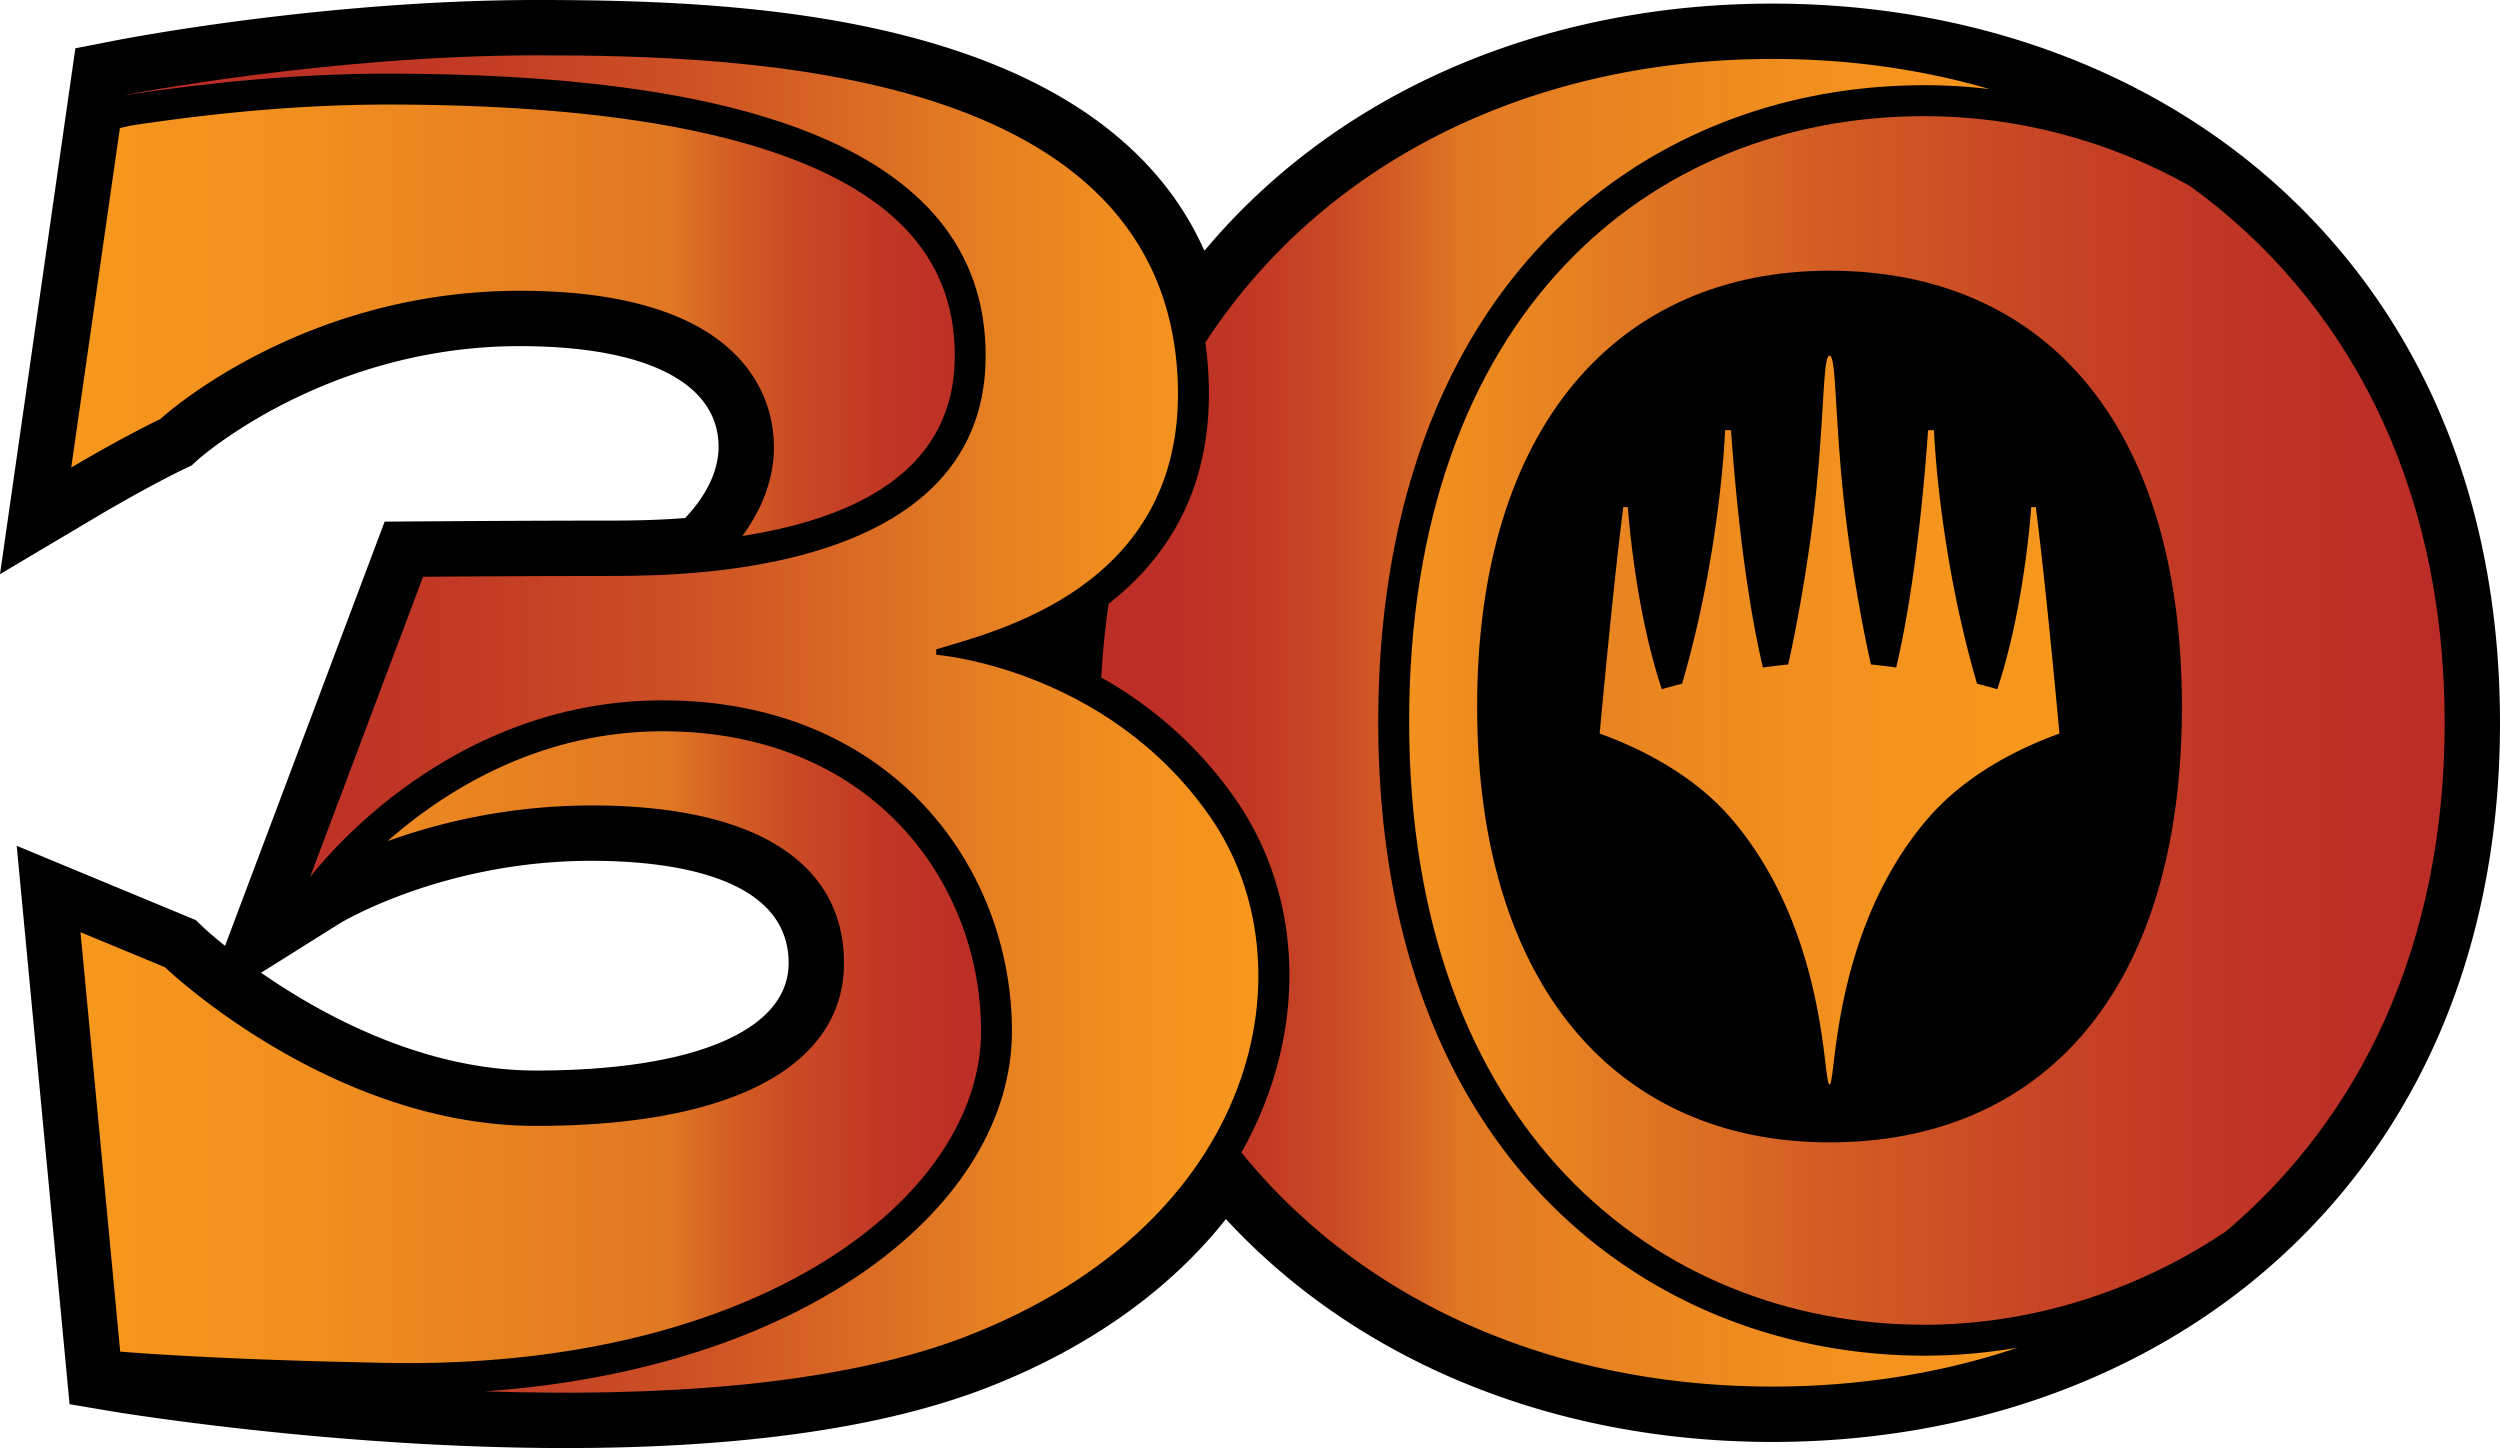 <svg xmlns="http://www.w3.org/2000/svg" xml:space="preserve" width="149.999" height="86.883"><g transform="translate(-4.694 -4.388)"><path d="M38.639 91.271c-14.092 0-27.129-2.186-27.259-2.207l-2.512-.424-3.171-33.503 10.746 4.457.452.434c.019.019.479.45 1.302 1.11l9.576-25.453 2.281-.015c.021 0 6.498-.047 11.338-.047 1.162 0 2.686-.019 4.408-.153.733-.765 2.008-2.367 2.008-4.27 0-3.841-4.35-6.044-11.934-6.044-11.647 0-19.238 6.754-19.313 6.821l-.359.329-.444.216c-2.176 1.046-4.977 2.7-5.096 2.771l-5.968 3.543 4.522-31.55 2.315-.452c.507-.101 12.587-2.446 25.378-2.446 7.76 0 16.767.344 24.728 2.896 7.689 2.467 12.83 6.546 15.321 12.15a39 39 0 0 1 3.286-3.464c7.857-7.329 18.791-11.366 30.789-11.366s22.933 4.037 30.789 11.366c8.42 7.855 12.871 18.847 12.871 31.784s-4.451 23.928-12.87 31.784c-7.857 7.329-18.792 11.366-30.79 11.366s-22.932-4.037-30.789-11.366a39 39 0 0 1-1.996-2.005c-3.412 4.316-8.344 7.799-14.377 10.133-6.184 2.392-14.674 3.605-25.232 3.605m-18.28-28.519c3.626 2.517 9.725 5.868 16.488 5.868 9.496 0 15.164-2.409 15.164-6.446 0-5.341-7.408-6.138-11.825-6.138-8.921 0-15.056 3.724-15.116 3.761z"/><linearGradient id="a" x1="12.168" x2="151.374" y1="47.829" y2="47.829" gradientUnits="userSpaceOnUse"><stop offset="0" style="stop-color:#bb2c26"/><stop offset=".079" style="stop-color:#bd3026"/><stop offset=".16" style="stop-color:#c33d25"/><stop offset=".243" style="stop-color:#cd5125"/><stop offset=".326" style="stop-color:#db6e23"/><stop offset=".35" style="stop-color:#e07823"/><stop offset=".381" style="stop-color:#e78221"/><stop offset=".448" style="stop-color:#f3921e"/><stop offset=".5" style="stop-color:#f7981d"/><stop offset=".552" style="stop-color:#f3921e"/><stop offset=".619" style="stop-color:#e78221"/><stop offset=".65" style="stop-color:#e07823"/><stop offset=".733" style="stop-color:#d35d24"/><stop offset=".837" style="stop-color:#c64225"/><stop offset=".929" style="stop-color:#be3226"/><stop offset="1" style="stop-color:#bb2c26"/></linearGradient><path fill="url(#a)" d="M89.242 47.692c0 24.374 14.837 36.181 30.927 36.181 6.203 0 12.576-1.91 18.069-5.594 8.071-6.816 13.136-17.195 13.136-30.525 0-14.481-5.977-25.48-15.293-32.212-4.918-2.757-10.428-4.186-15.912-4.186-16.553 0-30.927 11.962-30.927 36.336m46.366-.912c0 17.155-8.438 26.15-21.143 26.15s-21.143-9.365-21.143-26.15 8.438-26.15 21.143-26.15 21.143 8.994 21.143 26.15M62.675 84.568c-7.959 3.079-19.083 3.626-28.886 3.299 19.299-1.355 31.621-11.15 31.621-21.612 0-9.83-7.233-19.846-20.958-19.846-11.911 0-19.36 8.352-21.122 10.559l-.021.013 6.77-17.99s6.492-.046 11.314-.046c1.253 0 3.371-.017 5.819-.268 6.972-.715 16.621-3.339 16.621-12.947 0-12.982-15.811-16.923-35.888-16.923-5.508 0-10.978.561-15.774 1.295l-.003.001.002-.01s12.19-2.385 24.74-2.385 37.866.727 38.454 19.723c.381 12.347-11.252 14.898-14.498 15.918v.324s10.201.789 16.414 9.69c6.213 8.904 3.014 24.389-14.605 31.205" style="fill:url(#a)"/><linearGradient id="b" x1="8.967" x2="128.26" y1="47.753" y2="47.753" gradientUnits="userSpaceOnUse"><stop offset="0" style="stop-color:#f7981d"/><stop offset=".117" style="stop-color:#f18f1f"/><stop offset=".3" style="stop-color:#e07823"/><stop offset=".327" style="stop-color:#d56224"/><stop offset=".364" style="stop-color:#ca4a25"/><stop offset=".403" style="stop-color:#c13925"/><stop offset=".446" style="stop-color:#bd2f26"/><stop offset=".5" style="stop-color:#bb2c26"/><stop offset=".554" style="stop-color:#bd2f26"/><stop offset=".597" style="stop-color:#c13925"/><stop offset=".636" style="stop-color:#ca4a25"/><stop offset=".673" style="stop-color:#d56224"/><stop offset=".7" style="stop-color:#e07823"/><stop offset=".761" style="stop-color:#e78221"/><stop offset=".896" style="stop-color:#f3921e"/><stop offset="1" style="stop-color:#f7981d"/></linearGradient><path fill="url(#b)" d="M125.746 85.247c-4.559 1.539-9.521 2.335-14.712 2.335-12.951 0-24.477-4.953-31.857-14.046a22.6 22.6 0 0 0 1.955-4.541c1.802-5.903.952-11.988-2.332-16.692-2.375-3.404-5.27-5.705-8.029-7.264a47 47 0 0 1 .442-4.427c3.363-2.62 6.206-6.727 6.005-13.239a22 22 0 0 0-.207-2.43c7.162-10.981 19.725-17.019 34.023-17.019 4.563 0 8.947.616 13.038 1.81a33 33 0 0 0-3.903-.233c-9.032 0-17.209 3.414-23.023 9.614-6.383 6.806-9.758 16.688-9.758 28.577 0 26.274 16.464 38.035 32.781 38.035a33 33 0 0 0 5.577-.48M14.314 29.531s8.299-7.696 21.561-7.696c13.26 0 15.255 6.213 15.255 9.365 0 2.21-.939 4.046-1.896 5.346C57.692 35.22 61.98 31.588 61.98 25.73c0-5.3-3.027-9.098-9.255-11.61-5.687-2.295-14.023-3.459-24.779-3.459-4.736 0-9.928.426-15.428 1.266l-.631.144-2.92 20.368c0-.001 2.967-1.762 5.347-2.908m41.019 32.643c0 5.873-6.121 9.767-18.485 9.767s-22.256-9.52-22.256-9.52l-5.068-2.102 2.382 25.168c3.604.278 8.726.535 15.983.674q.65.012 1.291.012c21.518 0 34.376-10.128 34.376-19.918 0-8.94-6.563-17.99-19.104-17.99-7.497 0-13.149 3.638-16.505 6.591a36.3 36.3 0 0 1 12.239-2.141c10.078 0 15.147 3.586 15.147 9.459m59.133 7.279c.406 0 .092-9.211 5.912-15.97 2.102-2.443 5.15-4.104 7.882-5.08 0 0-.788-8.682-1.419-13.589h-.275s-.381 5.969-2.037 10.927c0 0-.455-.138-1.215-.332-2.33-7.987-2.582-15.211-2.582-15.211h-.354c-.555 7.856-1.474 12.403-1.916 14.241q-.742-.107-1.512-.181c-.209-.916-.6-2.763-1.027-5.417-.629-3.92-.828-6.666-.984-9.084-.158-2.417-.197-4.029-.473-4.029s-.316 1.612-.473 4.029c-.159 2.418-.355 5.164-.986 9.084-.426 2.654-.816 4.501-1.025 5.417a31 31 0 0 0-1.512.181c-.442-1.838-1.362-6.385-1.916-14.241h-.355s-.25 7.224-2.58 15.211c-.76.194-1.216.332-1.216.332-1.655-4.958-2.036-10.927-2.036-10.927h-.277c-.629 4.907-1.417 13.589-1.417 13.589 2.731.977 5.78 2.637 7.882 5.08 5.817 6.759 5.503 15.97 5.911 15.97" style="fill:url(#b)"/></g></svg>